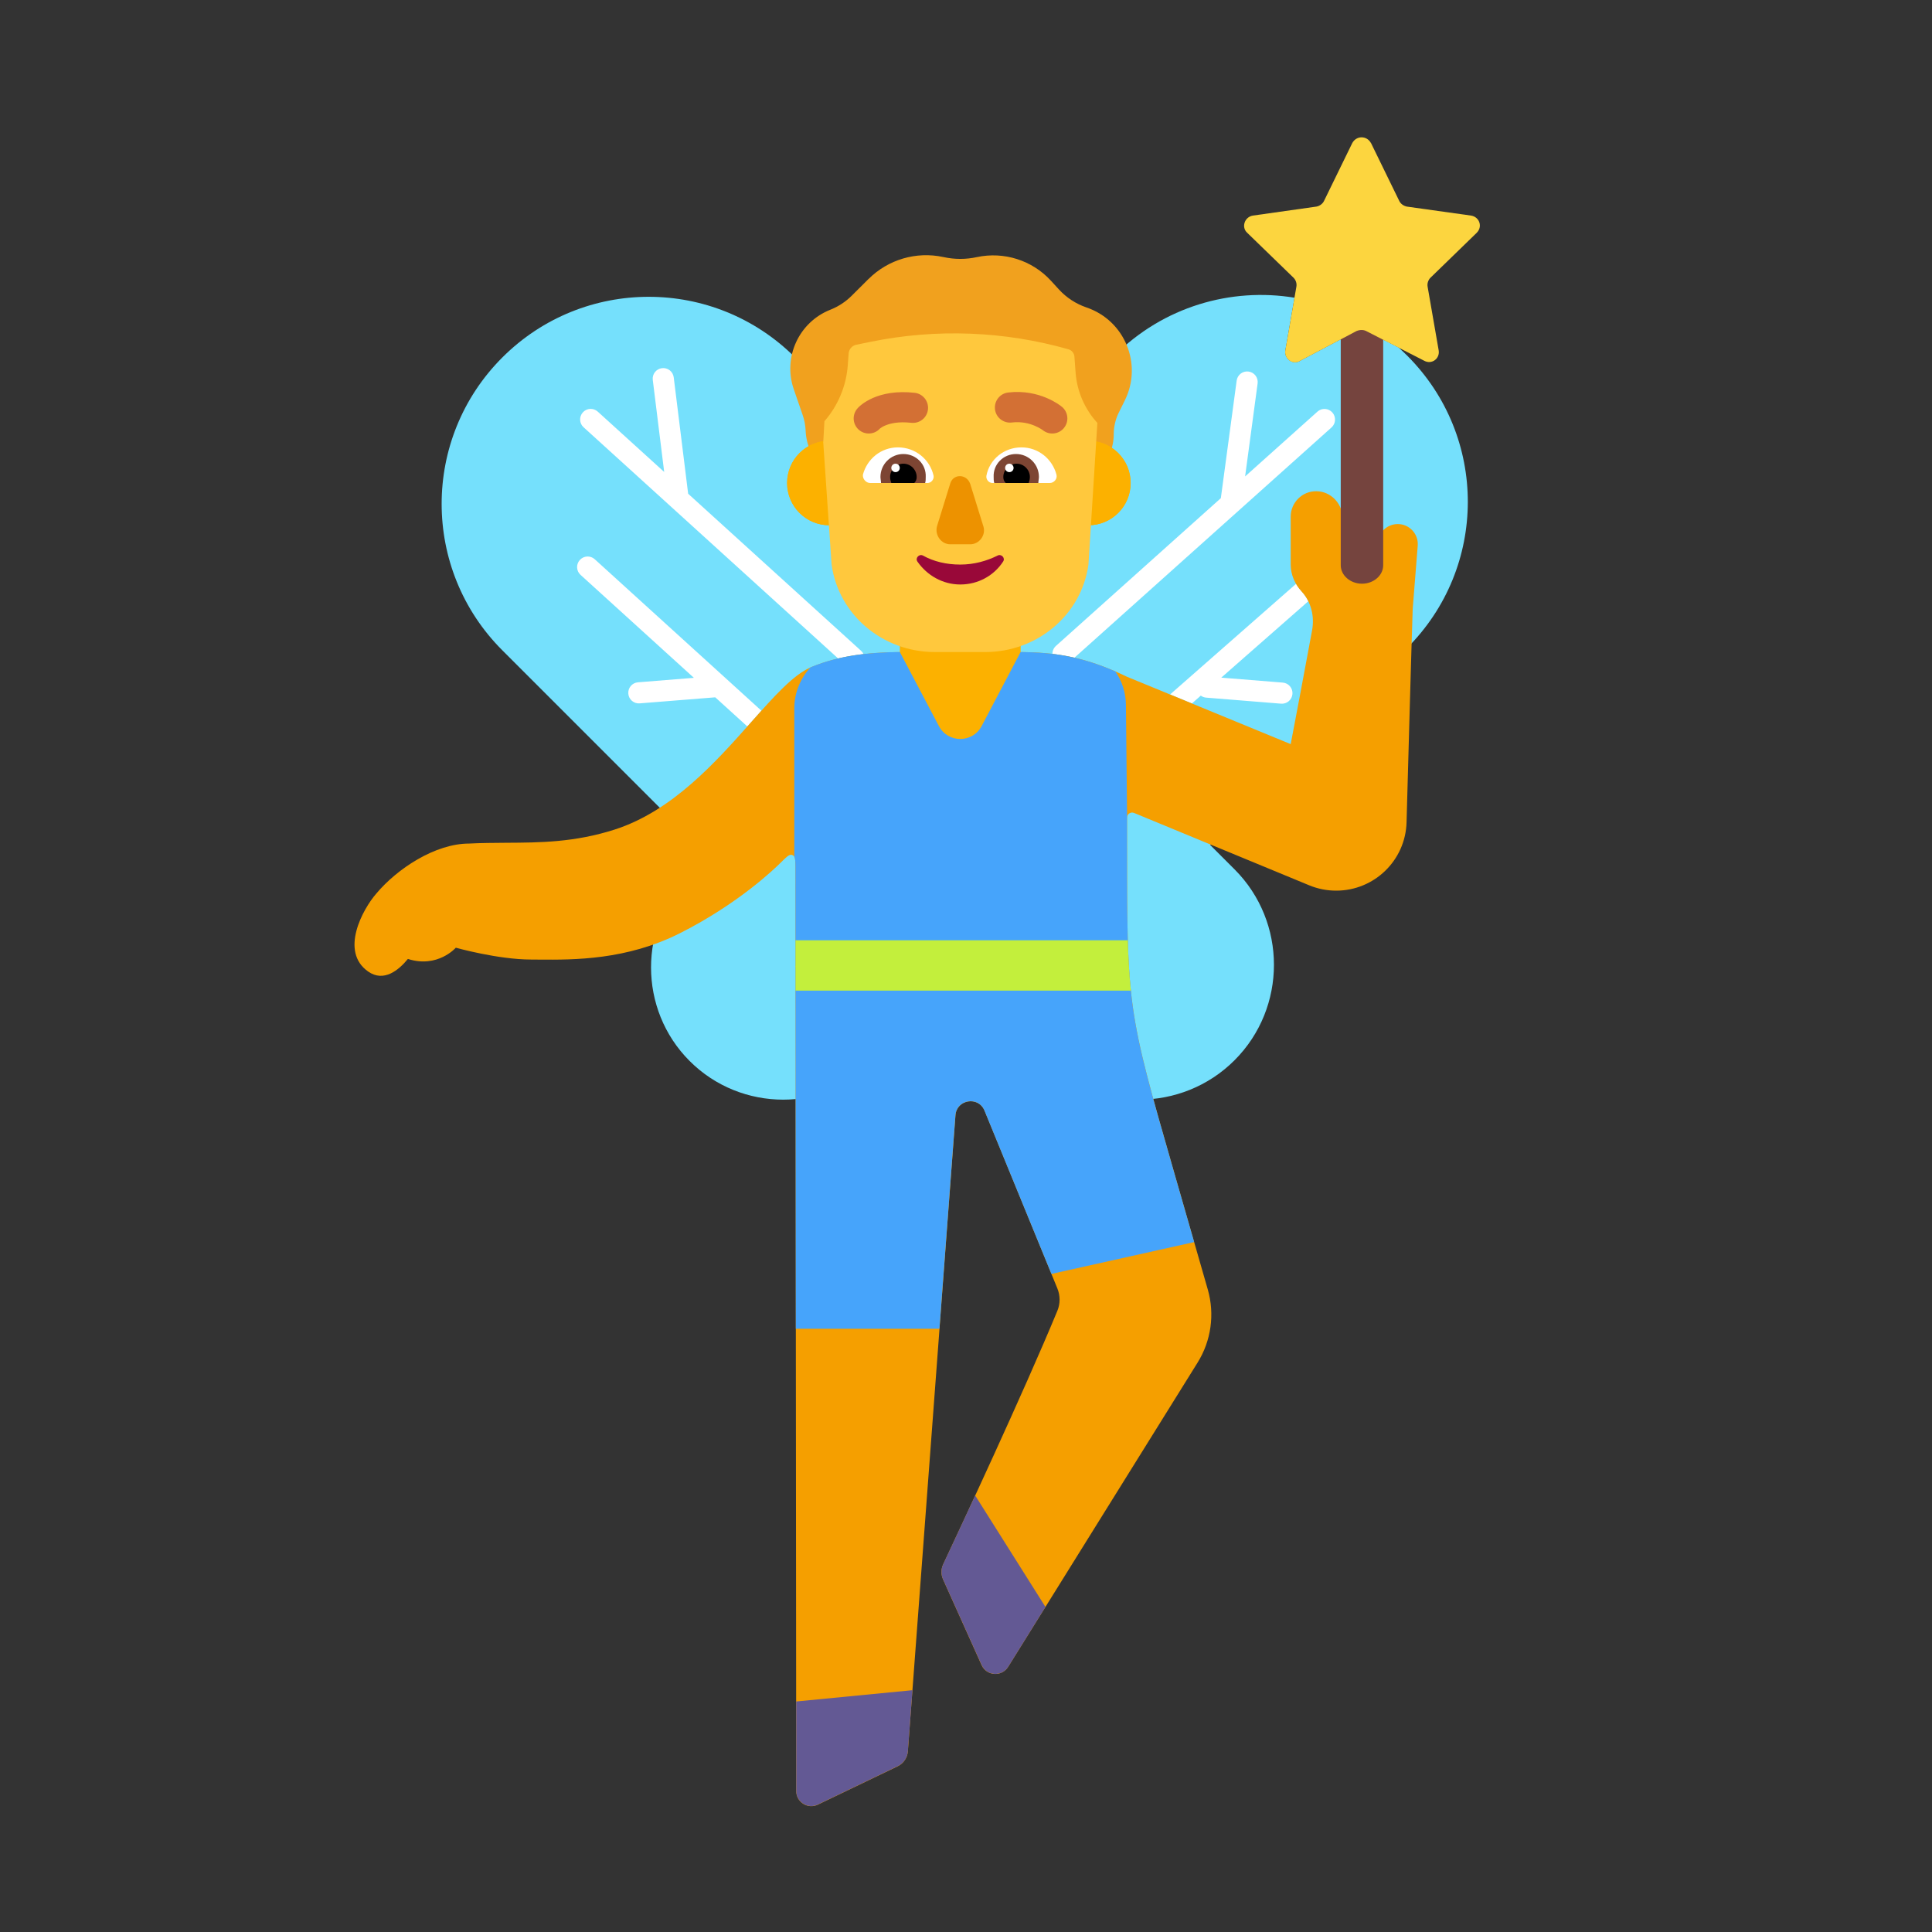 <svg enable-background="new 0 0 128 128" viewBox="0 0 32 32" xmlns="http://www.w3.org/2000/svg"><rect x="0" y="0" width="32" height="32" fill="#333333" stroke="none"/><path d="m21.441 4.931c-1.053-.173-2.171.147-2.983.96l-2.663 2.655-2.625-2.625c-1.34-1.34-3.51-1.34-4.85 0s-1.34 3.51 0 4.85l3.37 3.37c.011.011.022.022.033.033l-.3.3c-.853.853-.853 2.247 0 3.1.853.853 2.247.853 3.1 0l1.388-1.388 1.375 1.375c.87.87 2.292.87 3.162 0 .87-.87.87-2.292 0-3.162l-.404-.404 3.254-3.254c1.35-1.34 1.35-3.51.01-4.85-.046-.046-.094-.091-.142-.135l-.537-.275c-.046-.023-.103-.023-.16 0l-.95.503c-.114.057-.252-.046-.229-.183z" fill="#75e0fc"/><path d="m11.159 6.25c-.012-.096-.099-.164-.195-.152s-.164.099-.152.195l.189 1.524-1.1-.999c-.072-.065-.182-.06-.247.012-.065.072-.06.182.012.247l4.216 3.829c.139-.033.279-.056.421-.072-.009-.02-.023-.039-.041-.055l-2.864-2.601zm6.638 4.643c-.123-.028-.243-.049-.365-.063-.001-.049.019-.097.058-.132l2.731-2.447.262-1.947c.013-.096.101-.163.197-.15s.163.101.15.197l-.207 1.54 1.198-1.073c.072-.065.183-.058.247.014s.058.183-.013.247zm1.945.758-.361-.149 2.086-1.832c.026.044.057.086.092.125.045.049.083.104.111.163l-1.442 1.266 1.019.082c.096.008.168.092.16.189-.008.096-.092.168-.189.16l-1.24-.1c-.034-.003-.064-.015-.089-.033zm-7.131.12c-.055.061-.111.124-.169.189-.021.024-.043.048-.064.072l-.531-.482-.002 0-1.25.1c-.096.008-.181-.064-.188-.161-.008-.096.064-.181.161-.188l.925-.074-1.877-1.705c-.072-.065-.077-.176-.012-.247.065-.072.176-.077.247-.012z" fill="#fff"/><path d="m22.819 9.012c0-.183.149-.332.332-.332.194 0 .346.165.331.358l-.083 1.044c-.022.647-.07 2.374-.102 3.537-.017.631-.534 1.133-1.166 1.133-.153 0-.304-.03-.445-.088l-2.902-1.199c-.056-.023-.117.018-.117.079v.342c0 1.407 0 2.111.098 2.805.098.694.292 1.371.681 2.723l.559 1.945c.117.408.056.847-.168 1.208l-3.139 5.041c-.106.17-.358.153-.44-.029l-.638-1.419c-.036-.08-.035-.171.002-.25.262-.557 1.335-2.852 1.891-4.198.05-.12.049-.255-.001-.375l-1.205-2.941c-.1-.244-.461-.187-.481.076l-.789 10.536c-.008.107-.073.202-.169.248l-1.322.635c-.166.08-.358-.041-.358-.225l-.013-15.27c-0-.134-0-.202-.035-.225-.009-.006-.019-.01-.03-.012-.042-.008-.089.04-.184.134s-.689.67-1.656 1.16c-.89.451-1.769.445-2.333.441-.049-0-.096-.001-.14-.001-.55 0-1.247-.196-1.247-.196s-.301.344-.794.186c-.151.184-.398.392-.659.208-.473-.332-.089-1.034.137-1.292.343-.409.973-.827 1.535-.827.206-.011.407-.011.609-.013.567-.003 1.136-.006 1.8-.218.955-.306 1.677-1.119 2.264-1.78.38-.428.703-.792.996-.912.51-.21 1.036-.249 1.586-.249h1.82c.62 0 1.132.074 1.824.41l2.71 1.115c.05-.25.248-1.314.354-1.883.043-.232-.014-.472-.173-.645-.112-.122-.181-.28-.181-.446l0-.794c0-.234.192-.424.426-.421.241.003.434.207.433.448-.001.287.002.539.005.774.002.158.131.283.288.283.16 0 .289-.129.289-.289z" fill="#f59f00"/><path d="m15.113 27.995-.076 1.011c-.008.107-.073.202-.169.248l-1.322.635c-.166.08-.358-.041-.358-.225l-.001-1.482zm2.203-1.379-.617.991c-.106.17-.358.153-.44-.029l-.639-1.419c-.036-.08-.035-.171.002-.25.093-.199.29-.619.53-1.139z" fill="#635994"/><path d="m16.905 10v2.986l-2 .014v-3z" fill="#fcb100"/><path d="m14.386 4.62-.278.277c-.101.101-.222.18-.355.233-.521.206-.788.786-.606 1.316l.148.429c.029.083.045.171.049.259.02.487.42.871.907.871h3.383c.449 0 .813-.364.813-.813 0-.125.029-.249.085-.361l.099-.2c.297-.599-.001-1.323-.634-1.538-.176-.06-.334-.163-.459-.3l-.13-.142c-.311-.34-.779-.489-1.23-.392-.18.039-.366.039-.545 0l-.011-.002c-.447-.096-.912.041-1.236.364z" fill="#f1a11e"/><path d="m14.437 8c0 .387-.313.7-.7.7s-.7-.313-.7-.7.313-.7.7-.7.7.313.7.7zm4.29 0c0 .387-.313.7-.7.7s-.7-.313-.7-.7.313-.7.7-.7.7.313.7.7z" fill="#fcb100"/><path d="m14.437 8c0 .387-.313.7-.7.7s-.7-.313-.7-.7.313-.7.7-.7.7.313.7.7zm4.29 0c0 .387-.313.7-.7.7s-.7-.313-.7-.7.313-.7.7-.7.7.313.7.7z" fill="#fcb100"/><path d="m18.176 7.005c-.211-.23-.338-.525-.361-.836l-.019-.261c-.004-.058-.044-.107-.1-.123-1.064-.302-2.185-.345-3.269-.125l-.244.05c-.07.014-.121.073-.127.144l-.014.195c-.025.343-.161.669-.387.928l-.019.344h-.001l.139 2.031c.115.83.844 1.448 1.71 1.448h.834c.865 0 1.595-.618 1.71-1.448z" fill="#ffc83d"/><path d="m22.899 5.333h-.692v4.03c0 .167.159.305.352.305.193 0 .351-.138.351-.305v-4.03z" fill="#75443e"/><path d="m22.708 2.369.469.961c.023.046.069.08.126.092l1.064.149c.137.023.195.183.091.286l-.766.744c-.034.034-.057.092-.046.149l.183 1.053c.023.137-.115.24-.24.172l-.961-.492c-.046-.023-.103-.023-.16 0l-.95.503c-.114.057-.252-.046-.229-.183l.183-1.053c.011-.057-.011-.114-.046-.149l-.767-.744c-.103-.092-.046-.263.091-.286l1.053-.149c.057-.011.103-.046.126-.092l.469-.961c.069-.126.24-.126.309 0z" fill="#fcd53f"/><path d="m13.181 22.008-.005-5.997h5.522c.015.242.036.462.067.681.098.694.292 1.371.681 2.723l.333 1.158-2.364.527-1.109-2.705c-.1-.244-.461-.187-.481.076l-.265 3.537z" fill="#46a4fb"/><path d="m16.904 10.8c.535.004.994.07 1.57.321.109.158.173.349.175.555l.019 1.854c-.001.004-.001.009-.001.014v.342c0 .906 0 1.521.026 2.029l.001.085h-5.518l-.001-1.605c-0-.108-0-.173-.019-.207v-2.453c0-.263.102-.502.268-.681.004-.002.009-.004.013-.006.473-.195.96-.243 1.467-.249l.647 1.227c.15.285.558.285.708-0z" fill="#46a4fb"/><path d="m13.177 16.408-.001-.834h5.504c.009.313.024.58.051.834z" fill="#c3ef3c"/><path d="m17.586 6.737s-.001-.001-.001-.001c-.001-.001-.002-.002-.002-.002l-.005-.004c-.004-.003-.009-.007-.015-.012-.013-.009-.03-.021-.051-.035-.043-.027-.103-.061-.179-.093-.152-.064-.371-.12-.634-.089-.137.016-.235.141-.219.278.016.137.141.235.278.219.158-.019.289.015.381.054.046.019.082.04.105.054.011.007.019.013.024.016l.004.003c.107.086.263.07.35-.036.088-.107.072-.264-.034-.352zm-3.015.364.004-.004-.001.002-.001.002zm-.001.001s.005-.004.011-.009c.013-.01.038-.027.078-.044.076-.033.215-.071.435-.046.137.015.261-.083.276-.221.015-.137-.084-.261-.221-.276-.304-.034-.531.016-.69.085-.078.034-.138.072-.18.104-.021.016-.038.03-.05.042-.006.006-.012.011-.016.016l-.006.006-.002.003-.001.001-.001.001c-.092.103-.083.261.02.353.101.09.255.083.347-.014z" fill="#d37034"/><path d="m14.293 7.86c.07-.26.3-.45.58-.45.29 0 .53.2.59.47.01.06-.04.12-.1.12h-.95c-.07 0-.13-.07-.12-.14zm3.205 0c-.07-.26-.3-.45-.58-.45-.29 0-.53.2-.58.47-.01.06.04.12.1.12h.95c.07 0 .13-.07.11-.14z" fill="#fff"/><path d="m14.583 7.9c0-.21.17-.38.38-.38s.38.17.37.38v0c0 .03 0 .07-.01.1h-.73c0-.015-.003-.033-.005-.05s-.005-.035-.005-.05zm2.625 0c0-.21-.17-.38-.38-.38s-.38.17-.37.38c0 .03 0 .07.01.1h.73c0-.015.003-.033.005-.05s.005-.035.005-.05z" fill="#7d4533"/><path d="m14.963 7.68c.12 0 .22.1.22.22 0 .04-.01.07-.04.1h-.38v-0c-.01-.03-.02-.06-.02-.1 0-.12.1-.22.22-.22zm1.875 0c-.12 0-.22.1-.22.22 0 .04.01.07.04.1h.38c.01-.03.02-.06.02-.1 0-.12-.1-.22-.22-.22z"/><path d="m14.903 7.75c0 .039-.031.07-.07.07-.039 0-.07-.031-.07-.07s.031-.07.07-.07c.039 0 .07.031.07.07zm1.885 0c0 .039-.031.07-.07.07s-.07-.031-.07-.07.031-.07.07-.07.07.031.07.07z" fill="#fff"/><path d="m15.74 8.005-.22.71c-.04.15.07.3.22.3h.33c.15 0 .26-.15.22-.29l-.22-.71c-.06-.17-.28-.17-.33-.01z" fill="#ed9200"/><path d="m15.905 9.351c-.23 0-.44-.05-.62-.15-.06-.03-.13.04-.09.1.16.23.42.38.71.38.3 0 .56-.15.71-.38.04-.06-.03-.13-.09-.1-.18.09-.39.15-.62.15z" fill="#990839"/></svg>